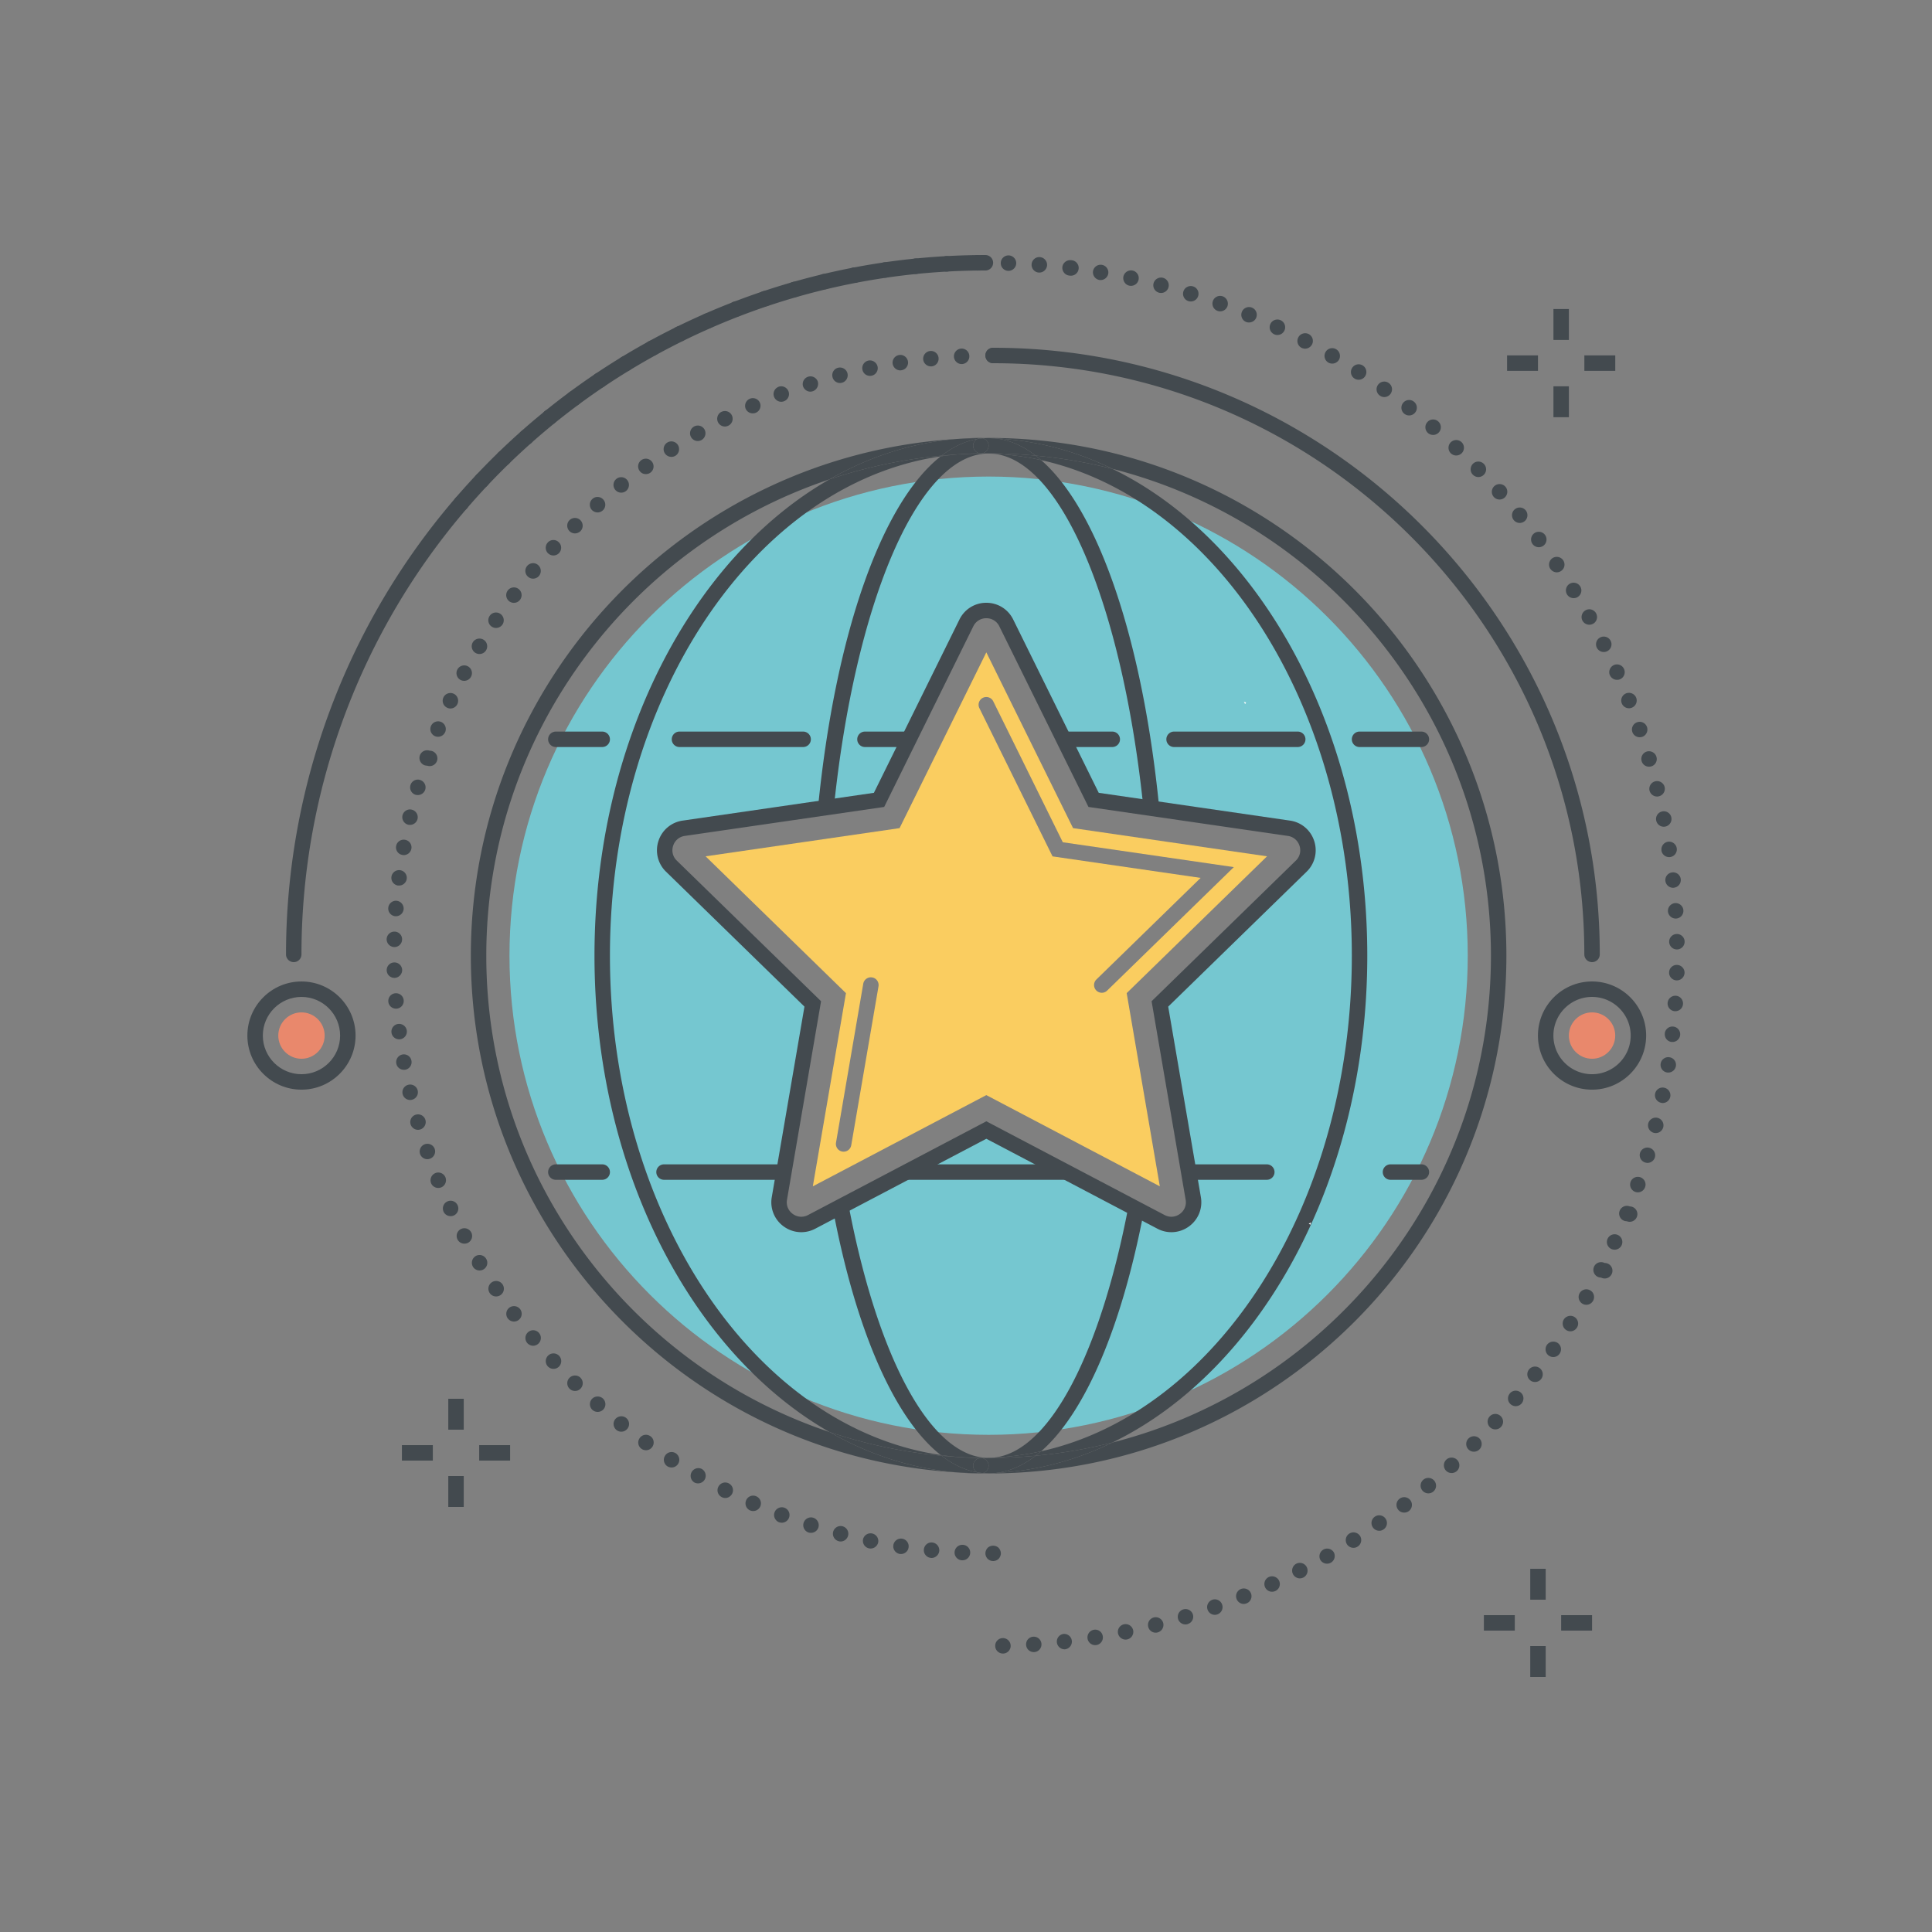 <?xml version="1.0" encoding="utf-8"?><svg xmlns="http://www.w3.org/2000/svg" width="250" height="250" viewBox="0 0 250 250"><rect x="0" y="0" width="250" height="250" fill="#808080" stroke="none"/><g fill="none" fill-rule="evenodd"><path fill="#75C7D0" d="M168.378 112.081l-18.287 17.826 4.317 25.171c.403 2.35-2.063 4.141-4.173 3.032l-22.605-11.884-22.604 11.884c-2.11 1.109-4.576-.682-4.173-3.032l4.317-25.171-18.288-17.826c-1.707-1.663-.765-4.562 1.594-4.905l25.273-3.672 11.302-22.902c1.055-2.137 4.103-2.137 5.158 0l11.302 22.902 25.273 3.672c2.359.343 3.301 3.242 1.594 4.905zm-40.452-50.415c-34.241 0-62 27.758-62 62 0 34.242 27.759 62 62 62 34.242 0 62-27.758 62-62 0-34.242-27.758-62-62-62z"/><path fill="#434A4F" d="M127.926 56.666c-.192 0-.381.013-.572.014.083.001.166.007.249.009.108-.004.215-.023.323-.023m-.572 133.985c.191.002.38.015.572.015-.108 0-.215-.019-.323-.023-.083.001-.166.007-.249.008m.572-133.985c.306 0 .609.032.912.065 5.285.268 10.364 1.628 15.109 3.937 28.119 7.155 48.979 32.684 48.979 62.998s-20.86 55.843-48.979 62.997c-4.745 2.309-9.824 3.67-15.109 3.938a8.417 8.417 0 0 1-.912.065c36.944 0 67-30.056 67-67s-30.056-67-67-67m-65 67c0-28.646 18.634-53.005 44.411-61.639 5.164-2.957 10.771-4.776 16.648-5.236-35.115 2.049-63.059 31.255-63.059 66.875 0 35.62 27.944 64.826 63.059 66.874-5.877-.459-11.484-2.278-16.648-5.236-25.777-8.633-44.411-32.992-44.411-61.638"/><path fill="#434A4F" d="M78.926 123.666c0-33.462 18.77-61.089 42.8-64.612.038-.031.077-.064.116-.094a64.517 64.517 0 0 0-14.505 3.067c-17.861 10.232-30.411 34.006-30.411 61.639 0 27.632 12.55 51.407 30.411 61.638a64.518 64.518 0 0 0 14.505 3.068c-.039-.03-.078-.064-.116-.094-24.03-3.523-42.8-31.151-42.8-64.612m45.059 66.874a37.27 37.27 0 0 0 2.941.126c-.051 0-.095-.022-.143-.029a68.182 68.182 0 0 1-2.798-.097m2.941-133.874c-.988 0-1.967.049-2.941.125.927-.054 1.861-.08 2.798-.096.048-.008.092-.029.143-.029"/><path fill="#434A4F" d="M121.842 58.96c1.473-1.135 3.008-1.863 4.592-2.146a.963.963 0 0 1 .349-.119c-.937.016-1.871.042-2.798.096-5.877.46-11.484 2.279-16.648 5.236a64.517 64.517 0 0 1 14.505-3.067m4.592 131.558c-1.584-.283-3.119-1.011-4.592-2.146a64.518 64.518 0 0 1-14.505-3.068c5.164 2.958 10.771 4.777 16.648 5.236.927.054 1.861.081 2.798.097a.983.983 0 0 1-.349-.119M71.926 96.666h6a1 1 0 0 0 0-2h-6a1 1 0 1 0 0 2m16 0h16a1 1 0 0 0 0-2h-16a1 1 0 1 0 0 2m88 0h8a1 1 0 0 0 0-2h-8a1 1 0 1 0 0 2m-98 54h-6a1 1 0 0 0 0 2h6a1 1 0 0 0 0-2m8 0a1 1 0 0 0 0 2h15.34l.343-2H85.926m59-55a1 1 0 0 0-1-1h-6.776l.987 2h5.789a1 1 0 0 0 1-1m-33-1a1 1 0 1 0 0 2h5.197l.987-2h-6.184M136.075 150.666h-16.89l-3.804 2h24.498l-3.804-2"/><path fill="#434A4F" d="M183.926 150.666h-3.997a1 1 0 1 0 0 2h3.997a1 1 0 0 0 0-2m-74.182 4.963l-1.927 1.013c2.934 15.416 7.895 26.905 13.909 31.636.786.115 1.579.203 2.377.266 1.076.063 2.159.098 3.248.107.093-.001.185-.008.279-.009-7.539-.344-14.265-13.716-17.886-33.013m-4.723-25.866c.009.291.013.587.023.877l.126-.733-.149-.144m42.959 27.162l-1.925-1.013c-3.563 18.776-10.073 31.874-17.4 32.694a35.883 35.883 0 0 0 6.068-.811c5.709-4.973 10.414-16.107 13.257-30.87m2.711-23.517c.067-1.397.117-2.811.155-4.237l-.755.736.6 3.501m-2.744-28.969l2.077.301c-2.128-21.795-7.864-38.725-15.301-45.203a35.884 35.884 0 0 0-6.068-.812c8.925 1 16.644 20.213 19.292 45.714m-26.221-45.385c-7.715 6.069-13.698 23.268-15.889 45.599l2.078-.302c2.7-25.868 10.618-45.246 19.715-45.661-.094-.002-.186-.009-.279-.01-1.089.01-2.172.045-3.248.107-.798.063-1.591.151-2.377.267"/><path fill="#434A4F" d="M127.351 58.68c-.142-.001-.282-.014-.425-.014-.948 0-1.888.048-2.823.121a67.191 67.191 0 0 1 3.248-.107m-.425 129.986c.143 0 .283-.013.425-.015a64.723 64.723 0 0 1-3.248-.107c.935.074 1.875.122 2.823.122m.677 1.977c.108.004.215.023.323.023.306 0 .609-.032.912-.065-.41.021-.822.034-1.235.042m1.235-133.912a8.417 8.417 0 0 0-.912-.065c-.108 0-.215.019-.323.023.413.007.825.021 1.235.042m-7.112 131.547c.038.03.077.064.116.094.75.07 1.503.128 2.261.172a35.982 35.982 0 0 1-2.377-.266m2.377-129.491c-.758.045-1.511.103-2.261.173-.039.03-.078.063-.116.094a35.322 35.322 0 0 1 2.377-.267"/><path fill="#434A4F" d="M125.926 189.666a1 1 0 0 1 1-1c-.948 0-1.888-.048-2.823-.122a64.602 64.602 0 0 1-2.261-.172c1.473 1.135 3.008 1.863 4.592 2.146a.988.988 0 0 1-.508-.852m1-131a1 1 0 0 1-1-1c0-.37.21-.679.508-.852-1.584.283-3.119 1.011-4.592 2.146.75-.07 1.503-.128 2.261-.173a36.227 36.227 0 0 1 2.823-.121m36.998 94a1 1 0 0 0 0-2h-10.273l.343 2h9.93m-11.998-56h16a1 1 0 0 0 0-2h-16a1 1 0 1 0 0 2m-24.296 91.976c.099.004.197.024.296.024.245 0 .487-.032.729-.06-.341.017-.683.029-1.025.036m-.276-131.962c-.143-.001-.284-.014-.428-.014.04 0 .073.018.112.022.105-.001.21-.007.316-.008m1.301 2.045c-.242-.027-.484-.059-.729-.059-.099 0-.197.019-.296.024.342.007.684.019 1.025.035"/><path fill="#434A4F" d="M134.723 59.537c22.771 5.06 40.203 31.883 40.203 64.129 0 32.245-17.432 59.069-40.203 64.129-.235.205-.473.393-.712.577a64.69 64.69 0 0 0 9.936-1.709c19.215-9.351 32.979-34.059 32.979-62.997 0-28.939-13.764-53.647-32.979-62.998a64.688 64.688 0 0 0-9.936-1.708c.239.184.477.372.712.577m-7.797 131.129c.144 0 .285-.013.428-.015-.106-.001-.211-.006-.316-.008-.039.005-.072.023-.112.023"/><path fill="#434A4F" d="M143.947 60.668c-4.745-2.309-9.824-3.669-15.109-3.937 1.79.194 3.52.956 5.173 2.229 3.393.317 6.713.888 9.936 1.708m-16.76-3.95a8.22 8.22 0 0 1 .416-.029c-.083-.002-.166-.008-.249-.009-.106.001-.211.007-.316.008.051.006.1.017.149.03m1.651 133.883c5.285-.268 10.364-1.629 15.109-3.938a64.69 64.69 0 0 1-9.936 1.709c-1.653 1.273-3.383 2.034-5.173 2.229m-1.651.012a.936.936 0 0 1-.149.03c.105.002.21.007.316.008.083-.001.166-.007.249-.008a9.575 9.575 0 0 1-.416-.03m-.404.024c.048.007.092.029.143.029.04 0 .073-.018.112-.023-.086-.001-.17-.005-.255-.006m.255-133.949c-.039-.004-.072-.022-.112-.022-.051 0-.095.021-.143.029.085-.002.169-.006.255-.007"/><path fill="#434A4F" d="M127.038 56.688c-.086.001-.17.005-.255.007a.963.963 0 0 0-.349.119c.25-.044.501-.073.753-.096a1.062 1.062 0 0 0-.149-.03m-.255 133.949c.085.001.169.005.255.006a.936.936 0 0 0 .149-.03 8.701 8.701 0 0 1-.753-.095c.106.061.222.1.349.119m1.143-131.971c-.193 0-.382.013-.575.014.093.001.185.008.279.01.099-.005.197-.024.296-.024m-.575 129.985c.193.002.382.015.575.015-.099 0-.197-.02-.296-.024-.094.001-.186.008-.279.009m.575.015c2.053 0 4.08-.107 6.085-.294.239-.184.477-.372.712-.577-1.984.441-4.01.712-6.068.811-.242.028-.484.06-.729.06m6.797-129.129a14.867 14.867 0 0 0-.712-.577 65.456 65.456 0 0 0-6.085-.294c.245 0 .487.032.729.059 2.058.099 4.084.371 6.068.812"/><path fill="#434A4F" d="M127.187 56.718a.987.987 0 0 1 .739.948 1 1 0 0 1-1 1c.143 0 .283.013.425.014.193-.001.382-.014.575-.014 2.053 0 4.08.107 6.085.294-1.653-1.273-3.383-2.035-5.173-2.229-.41-.021-.822-.035-1.235-.042a8.22 8.22 0 0 0-.416.029m.739 131.948c-.193 0-.382-.013-.575-.015-.142.002-.282.015-.425.015a1 1 0 0 1 1 1c0 .459-.316.83-.739.947.138.012.277.024.416.03.413-.008.825-.021 1.235-.042 1.79-.195 3.52-.956 5.173-2.229a65.456 65.456 0 0 1-6.085.294"/><path fill="#434A4F" d="M125.926 57.666a1 1 0 0 0 2 0 .987.987 0 0 0-.739-.948 9.114 9.114 0 0 0-.753.096.986.986 0 0 0-.508.852m2 132a1 1 0 0 0-2 0c0 .369.21.678.508.852.25.044.501.073.753.095a.986.986 0 0 0 .739-.947"/><path fill="#FFFFFE" d="M169.567 158.476l-.221-.132.292-.159-.071.291M161.248 90.89l-.131.22-.16-.291.291.071"/><path fill="#434A4F" d="M113.748 103.504h.01-.01zm13.882-23.505a1.84 1.84 0 0 0-1.683 1.046l-11.534 23.373-25.793 3.748a1.841 1.841 0 0 0-1.515 1.277 1.842 1.842 0 0 0 .475 1.922l18.665 18.193-4.407 25.689c-.123.72.156 1.406.746 1.835.592.429 1.33.483 1.976.143l23.07-12.129 23.07 12.129c.647.34 1.385.286 1.976-.143a1.84 1.84 0 0 0 .746-1.835l-4.406-25.689 18.664-18.193a1.84 1.84 0 0 0 .475-1.922 1.841 1.841 0 0 0-1.515-1.277l-25.793-3.748-11.535-23.373a1.84 1.84 0 0 0-1.682-1.046zm-23.946 79.446a3.86 3.86 0 0 1-2.275-.745 3.852 3.852 0 0 1-1.542-3.791l4.228-24.652-17.911-17.459a3.854 3.854 0 0 1-.981-3.974 3.853 3.853 0 0 1 3.129-2.638l24.752-3.596 11.07-22.43a3.853 3.853 0 0 1 3.476-2.161c1.486 0 2.818.828 3.475 2.16l11.07 22.431 24.753 3.596a3.853 3.853 0 0 1 3.129 2.638 3.854 3.854 0 0 1-.981 3.974l-17.911 17.459 4.228 24.652a3.852 3.852 0 0 1-1.542 3.791 3.85 3.85 0 0 1-4.082.295l-22.139-11.639-22.139 11.639a3.875 3.875 0 0 1-1.807.45z"/><path fill="#FACD60" d="M142.569 128.464a1.002 1.002 0 0 1-.698-1.717l13.488-13.147-19.16-2.784-9.466-19.18a1 1 0 0 1 1.794-.885l9 18.237 22.13 3.215-16.389 15.977a1.002 1.002 0 0 1-.699.284zm-32.419 19.731a1.001 1.001 0 0 1-1.154.816.999.999 0 0 1-.817-1.154l3.526-20.562a1 1 0 1 1 1.972.338l-3.527 20.562zm53.805-37.388l-25.1-3.647-11.225-22.745-11.225 22.745-25.1 3.647 18.162 17.704-4.287 24.999 22.45-11.803 22.45 11.803-4.287-24.999 18.162-17.704z"/><path fill="#434A4F" d="M201.015 43.988h2v-4h-2zM201.015 53.988h2v-4h-2zM205.015 47.988h4v-2h-4zM195.015 47.988h4v-2h-4zM58.008 184.999h2v-4h-2zM58.008 194.999h2v-4h-2zM62.008 188.999h4v-2h-4zM52.008 188.999h4v-2h-4zM198.013 206.998h2v-4h-2zM198.013 216.998h2v-4h-2zM202.013 210.998h4v-2h-4zM192.013 210.998h4v-2h-4zM125.5 34.019a.99.99 0 0 1 .99-1.01c.55-.01 1 .44 1.01.99 0 .55-.44 1-.99 1.01h-.01c-.55 0-1-.44-1-.99zm4.96 1.03a.995.995 0 0 1-.96-1.03c.01-.55.48-.99 1.03-.97.55.02.98.48.97 1.03-.02.54-.47.97-1 .97h-.04zm-8.96-.85a1 1 0 0 1 .95-1.06.997.997 0 0 1 1.05.95.996.996 0 0 1-.94 1.05h-.06c-.53 0-.97-.41-1-.94zm12.91 1.07c-.55-.04-.96-.53-.92-1.08a1 1 0 0 1 1.08-.92c.55.05.96.53.92 1.08-.05.52-.48.92-1 .92h-.08zm-16.89-.72a1 1 0 0 1 .89-1.1c.55-.05 1.04.35 1.1.9a1 1 0 0 1-.9 1.09c-.03.01-.06.01-.1.01-.5 0-.94-.39-.99-.9zm20.83 1.11c-.55-.07-.94-.57-.88-1.12.07-.54.57-.93 1.12-.87a1.003 1.003 0 1 1-.12 2c-.04 0-.08-.01-.12-.01zm-24.79-.58a.976.976 0 0 1 .84-1.13.995.995 0 1 1 .29 1.97c-.05.01-.1.01-.15.01-.49 0-.91-.35-.98-.85zm28.7 1.15c-.55-.1-.91-.61-.82-1.16a.999.999 0 0 1 1.97.33c-.08.49-.51.84-.99.84-.05 0-.11 0-.16-.01zm-32.64-.45c-.1-.54.25-1.06.8-1.17v.01a.999.999 0 0 1 1.17.79c.1.54-.26 1.06-.8 1.17-.06.01-.12.02-.19.02-.47 0-.89-.34-.98-.82zm36.52 1.19a1.01 1.01 0 0 1-.77-1.19c.12-.54.65-.88 1.19-.77.54.12.89.65.77 1.19-.1.47-.52.79-.98.79-.07 0-.14-.01-.21-.02zm-40.42-.3c-.12-.54.21-1.08.75-1.21.53-.12 1.07.21 1.2.74.13.54-.2 1.08-.74 1.21a1.004 1.004 0 0 1-1.21-.74zm44.27 1.21a.996.996 0 0 1-.72-1.22c.14-.53.69-.85 1.23-.71h-.01a.996.996 0 1 1-.5 1.93zm-48.12-.16a.99.99 0 0 1 .69-1.23.991.991 0 0 1 1.23.68 1.002 1.002 0 0 1-.96 1.28c-.43 0-.83-.29-.96-.73zm51.92 1.25a.997.997 0 0 1-.66-1.25c.16-.53.73-.82 1.25-.66.53.16.83.72.66 1.25-.13.43-.53.7-.95.7-.1 0-.2-.01-.3-.04zm-55.73-.02a.997.997 0 0 1 .64-1.26c.52-.18 1.08.1 1.26.63a.992.992 0 0 1-.63 1.26.86.86 0 0 1-.32.05c-.42 0-.81-.26-.95-.68zm59.49 1.28a.998.998 0 0 1-.6-1.28c.18-.52.76-.79 1.28-.6.51.19.78.76.6 1.28a.998.998 0 0 1-1.28.6zm-63.23.12a1.001 1.001 0 0 1 1.87-.72c.2.52-.06 1.09-.58 1.29a.99.99 0 0 1-1.29-.57zm66.92 1.31c-.51-.21-.75-.8-.54-1.31a1 1 0 1 1 1.85.77c-.16.38-.53.61-.93.61-.12 0-.25-.02-.38-.07zm-70.6.26a1.001 1.001 0 0 1 1.83-.81c.22.51 0 1.1-.51 1.32-.13.06-.27.09-.4.09-.39 0-.75-.23-.92-.6zm74.23 1.33a.994.994 0 0 1-.48-1.33c.23-.5.83-.71 1.33-.48a1.002 1.002 0 0 1-.43 1.91c-.14 0-.28-.03-.42-.1zm-77.83.4c-.25-.5-.04-1.1.45-1.34.5-.25 1.1-.04 1.34.45.24.5.04 1.1-.45 1.34-.15.07-.3.11-.45.11-.36 0-.72-.21-.89-.56zm81.38 1.36a.996.996 0 0 1-.42-1.35c.25-.49.86-.68 1.35-.43.49.26.68.86.42 1.35-.18.34-.53.54-.89.54-.15 0-.31-.04-.46-.11zm-84.91.53c-.26-.49-.09-1.09.4-1.36.48-.27 1.09-.09 1.36.39.26.49.09 1.1-.4 1.36-.15.09-.32.13-.48.13-.35 0-.69-.19-.88-.52zm88.38 1.38a.998.998 0 0 1-.36-1.37c.27-.48.89-.64 1.36-.36.48.28.64.89.37 1.37a1.019 1.019 0 0 1-1.37.36zm-91.81.66a.994.994 0 0 1 .33-1.37c.47-.29 1.09-.14 1.38.33.28.47.13 1.09-.34 1.38-.16.1-.34.14-.52.14-.34 0-.66-.17-.85-.48zm95.19 1.4c-.47-.3-.6-.92-.3-1.38a.998.998 0 1 1 1.68 1.08c-.19.3-.51.46-.84.46-.19 0-.38-.05-.54-.16zm-98.53.8a.999.999 0 0 1 .27-1.39c.46-.31 1.08-.18 1.39.27.3.46.18 1.08-.28 1.39-.17.12-.36.17-.55.17-.33 0-.64-.15-.83-.44zm101.81 1.41a.994.994 0 0 1-.24-1.39c.32-.45.94-.56 1.39-.24.46.32.56.94.24 1.4a1 1 0 0 1-.82.42c-.19 0-.4-.06-.57-.19zm-105.05.93a.983.983 0 0 1 .21-1.39.99.99 0 0 1 1.39.2c.33.45.24 1.07-.21 1.4h.01c-.18.14-.39.2-.6.2-.31 0-.61-.14-.8-.41zm108.23 1.43a.993.993 0 0 1-.18-1.4c.34-.44.97-.52 1.4-.18.44.34.52.97.18 1.4-.2.26-.49.39-.79.39-.21 0-.43-.07-.61-.21zm-111.37 1.06a1.002 1.002 0 1 1 1.558-1.26 1.002 1.002 0 0 1-1.558 1.26zm114.44 1.44a1 1 0 0 1-.12-1.41c.36-.43.99-.48 1.41-.12a1 1 0 0 1 .12 1.41c-.2.23-.48.35-.76.35-.23 0-.46-.07-.65-.23zm-117.46 1.18a.998.998 0 1 1 1.5-1.32c.37.41.33 1.04-.08 1.41-.2.17-.43.25-.67.25-.27 0-.55-.11-.75-.34zm120.41 1.44c-.4-.37-.42-1.01-.05-1.41.38-.4 1.01-.43 1.42-.05.4.37.42 1.01.05 1.41-.2.21-.47.32-.74.32-.24 0-.48-.09-.68-.27zm-123.31 1.32c-.38-.4-.37-1.03.03-1.42h-.01c.4-.38 1.03-.37 1.42.02.38.4.38 1.03-.02 1.42a1.015 1.015 0 0 1-1.42-.02zm126.15 1.44c-.39-.39-.38-1.03.01-1.42a.996.996 0 0 1 1.41.02c.39.39.39 1.02-.01 1.41a.992.992 0 0 1-1.41-.01zm-128.92 1.44a.996.996 0 0 1-.04-1.41.997.997 0 0 1 1.41-.05c.4.38.42 1.01.04 1.42-.19.21-.46.31-.73.31-.24 0-.49-.09-.68-.27zm131.63 1.44a.997.997 0 0 1 .07-1.41 1.01 1.01 0 0 1 1.42.07c.37.41.33 1.04-.08 1.41a.996.996 0 0 1-1.41-.07zm-134.27 1.56a.999.999 0 0 1-.11-1.41c.36-.42.99-.46 1.41-.1.42.35.46.99.11 1.41-.2.23-.48.34-.76.34-.23 0-.47-.08-.65-.24zm136.85 1.43a.99.99 0 0 1 .14-1.4.997.997 0 0 1 1.4.13c.35.43.29 1.06-.13 1.41-.19.15-.41.23-.64.23a1 1 0 0 1-.77-.37zm2.44 3.11c-.33-.44-.24-1.07.2-1.4.44-.33 1.07-.24 1.4.2.33.44.24 1.07-.2 1.4-.18.13-.39.2-.6.2-.3 0-.6-.14-.8-.4zm2.3 3.21c-.31-.45-.19-1.08.26-1.39.46-.31 1.08-.19 1.39.26.31.46.2 1.08-.26 1.39a.98.98 0 0 1-.56.18c-.32 0-.63-.16-.83-.44zm2.16 3.31c-.29-.47-.15-1.09.32-1.38.47-.29 1.09-.14 1.38.33a1 1 0 0 1-.32 1.37c-.17.11-.35.15-.53.15a.99.99 0 0 1-.85-.47zm2 3.4c-.27-.48-.09-1.09.39-1.36a.994.994 0 0 1 1.36.39.994.994 0 0 1-.87 1.48c-.35 0-.69-.18-.88-.51zm1.85 3.49c-.24-.49-.05-1.1.45-1.34a.998.998 0 1 1 .45 1.89c-.37 0-.72-.2-.9-.55zm1.7 3.56h-.01c-.22-.5.01-1.09.51-1.32a1 1 0 0 1 1.32.51 1 1 0 0 1-.5 1.32c-.14.06-.27.08-.41.08-.38 0-.75-.22-.91-.59zm1.53 3.64c-.21-.52.05-1.1.56-1.3.51-.2 1.09.05 1.3.56a1 1 0 0 1-.57 1.3.995.995 0 0 1-1.29-.56zm1.37 3.71a.99.99 0 0 1 .62-1.27.993.993 0 0 1 1.27.62c.18.52-.1 1.09-.62 1.27-.11.03-.22.05-.33.05-.41 0-.8-.26-.94-.67zm1.2 3.76a.993.993 0 0 1 .67-1.24c.53-.15 1.09.15 1.24.68a.988.988 0 0 1-.95 1.28c-.44 0-.84-.28-.96-.72zm1.02 3.82c-.13-.53.2-1.08.74-1.21.53-.13 1.08.2 1.21.73.13.54-.2 1.08-.74 1.21-.08.02-.15.03-.23.03-.45 0-.86-.3-.98-.76zm.86 3.86a.994.994 0 0 1 .79-1.17.987.987 0 0 1 1.17.78c.11.54-.24 1.07-.78 1.18-.07.01-.13.02-.2.02-.47 0-.88-.33-.98-.81zm.68 3.89h.01c-.09-.54.29-1.05.83-1.14.55-.08 1.06.3 1.14.84a.998.998 0 0 1-.84 1.14c-.05.01-.1.01-.15.01-.48 0-.91-.35-.99-.85zm.51 3.93a.994.994 0 0 1 .89-1.1.992.992 0 0 1 1.1.88 1 1 0 0 1-.89 1.1c-.03.01-.07.01-.1.01-.51 0-.94-.38-1-.89zm.33 3.93c-.03-.55.39-1.02.94-1.06.55-.03 1.03.39 1.06.94a.998.998 0 0 1-.94 1.06h-.06c-.52 0-.96-.41-1-.94zm.16 3.96a.997.997 0 0 1 .98-1.02.997.997 0 0 1 1.02.98c.01.55-.43 1.01-.98 1.02h-.02c-.54 0-.99-.44-1-.98zm.96 4.98c-.55-.02-.99-.48-.97-1.03.01-.55.47-.99 1.02-.97.55.01.99.47.98 1.02-.02.55-.46.98-1 .98h-.03zm-.23 3.99a.998.998 0 0 1-.93-1.07c.04-.55.51-.96 1.07-.93.55.04.96.52.92 1.07a.99.99 0 0 1-1 .93h-.06zm-.42 3.98a.993.993 0 0 1-.87-1.11h-.01a1 1 0 0 1 1.11-.88c.55.06.94.56.88 1.11-.06.51-.49.88-.99.88h-.12zm-.59 3.95a.999.999 0 0 1-.82-1.15v.01c.08-.55.6-.92 1.14-.83.55.08.92.6.83 1.14a1 1 0 0 1-.99.84c-.05 0-.1 0-.16-.01zm-.76 3.92c-.54-.11-.89-.64-.78-1.18.11-.54.64-.89 1.18-.77.54.11.89.64.78 1.18-.1.47-.51.8-.98.8-.06 0-.13-.01-.2-.03zm-.94 3.89c-.54-.14-.86-.68-.73-1.21.14-.54.68-.86 1.22-.73.53.14.86.68.72 1.22a.994.994 0 0 1-1.21.72zm-1.12 3.84c-.53-.16-.83-.72-.67-1.25v.01a1.003 1.003 0 0 1 1.92.58c-.13.43-.53.71-.96.71-.09 0-.19-.02-.29-.05zm-1.29 3.8c-.52-.19-.79-.76-.61-1.28.18-.52.75-.79 1.28-.61.52.19.79.76.6 1.28-.14.41-.53.67-.94.67a.96.96 0 0 1-.33-.06zm-1.46 3.73a.998.998 0 1 1 .75-1.85.996.996 0 1 1-.38 1.92c-.12 0-.25-.02-.37-.07zm-1.63 3.66a.995.995 0 0 1-.49-1.32 1 1 0 1 1 1.82.83c-.17.37-.53.58-.91.58-.14 0-.28-.03-.42-.09zm-1.79 3.59c-.49-.26-.68-.86-.43-1.35.25-.49.85-.68 1.35-.43a1.003 1.003 0 1 1-.46 1.89c-.16 0-.31-.04-.46-.11zm-1.94 3.5c-.48-.28-.65-.89-.38-1.37.28-.48.89-.65 1.37-.37.48.27.64.88.37 1.36a.995.995 0 0 1-1.36.38zm-2.11 3.4c-.46-.29-.6-.91-.31-1.38.3-.46.92-.6 1.38-.31.47.3.61.92.31 1.38-.19.3-.51.47-.84.47-.19 0-.37-.05-.54-.16zm-2.25 3.31c-.45-.31-.56-.94-.25-1.39.32-.45.94-.56 1.4-.25.45.32.56.94.24 1.39-.19.28-.5.43-.82.43a.96.96 0 0 1-.57-.18zm-2.39 3.21a.994.994 0 0 1-.19-1.4c.33-.44.96-.53 1.4-.19.44.34.52.96.19 1.4-.2.26-.5.39-.8.39-.21 0-.42-.06-.6-.2zm-2.54 3.09a.987.987 0 0 1-.12-1.4v-.01c.35-.42.98-.48 1.41-.12.42.35.47.98.12 1.41-.2.23-.48.36-.77.36a1 1 0 0 1-.64-.24zm-2.67 2.98a.997.997 0 0 1-.06-1.41c.37-.41 1-.44 1.41-.06.41.37.44 1 .06 1.41a.95.95 0 0 1-.73.32c-.25 0-.49-.08-.68-.26zm-2.8 2.86c-.39-.39-.39-1.03 0-1.42.39-.39 1.03-.39 1.42 0 .39.39.38 1.03-.01 1.42a1.001 1.001 0 0 1-1.41 0zm-2.92 2.73c-.37-.41-.35-1.04.06-1.42a1.01 1.01 0 0 1 1.42.07.997.997 0 0 1-.74 1.67c-.28 0-.55-.11-.74-.32zm-3.04 2.59a.992.992 0 0 1 .13-1.41.997.997 0 0 1 1.4.13 1 1 0 0 1-.12 1.41c-.19.16-.42.23-.64.23a.99.99 0 0 1-.77-.36zm-3.15 2.46a.992.992 0 0 1 .19-1.4c.43-.34 1.06-.25 1.4.19.33.44.25 1.06-.19 1.4-.18.14-.4.2-.61.2-.3 0-.6-.13-.79-.39zm-3.26 2.31a.998.998 0 1 1 1.64-1.14c.32.46.2 1.08-.25 1.39a.92.92 0 0 1-.57.18c-.32 0-.63-.15-.82-.43zm-3.36 2.17c-.29-.47-.15-1.09.32-1.38.46-.29 1.08-.15 1.38.31.29.47.15 1.09-.32 1.38a.94.94 0 0 1-.53.16c-.33 0-.66-.17-.85-.47zm-3.45 2.01a1 1 0 0 1 1.74-.98.992.992 0 0 1-.87 1.49c-.34 0-.68-.18-.87-.51zm-3.53 1.86c-.25-.49-.06-1.09.43-1.35h.01a.998.998 0 0 1 1.34.44c.25.49.06 1.09-.43 1.35-.15.07-.3.11-.46.11-.36 0-.71-.2-.89-.55zm-3.61 1.7c-.23-.51-.01-1.1.49-1.33.5-.23 1.1 0 1.33.5a.99.99 0 0 1-.5 1.32.993.993 0 0 1-1.32-.49zm-3.68 1.53a.998.998 0 1 1 1.85-.75c.21.51-.04 1.1-.55 1.3-.13.05-.25.08-.38.08-.39 0-.77-.24-.92-.63zm-3.76 1.37c-.19-.52.09-1.09.61-1.28a.996.996 0 0 1 1.27.61c.19.53-.09 1.1-.61 1.28a.96.96 0 0 1-.33.06c-.41 0-.8-.26-.94-.67zm-3.82 1.2a1.003 1.003 0 0 1 1.92-.58.993.993 0 0 1-.67 1.24v.01a1.005 1.005 0 0 1-1.25-.67zm-3.86 1.02a.993.993 0 0 1 .72-1.21c.54-.14 1.08.19 1.22.72a1.01 1.01 0 0 1-.97 1.25c-.45 0-.86-.3-.97-.76zm-3.91.85c-.11-.54.24-1.07.78-1.18.54-.11 1.07.24 1.18.78.11.54-.24 1.07-.78 1.18-.07.01-.13.02-.2.02-.47 0-.88-.33-.98-.8zm-3.94.68a.998.998 0 0 1 .83-1.15.989.989 0 0 1 1.14.83.998.998 0 0 1-.83 1.15c-.05 0-.1.01-.16.01-.48 0-.9-.35-.98-.84zm-3.97.49a.992.992 0 0 1 .88-1.1.998.998 0 0 1 .23 1.98c-.04.01-.08.01-.11.01-.51 0-.94-.38-1-.89zm-3.98.32a.982.982 0 0 1 .92-1.06.997.997 0 1 1 .14 1.99h-.07c-.52 0-.96-.4-.99-.93zm-4 .15a.991.991 0 0 1 .97-1.03c.56-.01 1.01.42 1.03.98a.997.997 0 0 1-.98 1.02h-.02c-.54 0-.99-.43-1-.97zm-.27-11c-.26 0-.52-.11-.71-.29-.18-.19-.29-.45-.29-.71 0-.13.03-.26.08-.38s.12-.23.21-.33c.38-.37 1.04-.37 1.42 0 .09.1.16.21.21.33.05.12.08.25.08.38 0 .26-.11.52-.29.71-.19.18-.45.29-.71.29m-5.07-155.84a.996.996 0 0 1 .94-1.05.986.986 0 0 1 1.05.95.996.996 0 0 1-.94 1.05h-.05a1 1 0 0 1-1-.95zm-3.98.36c-.05-.55.34-1.04.89-1.1h.01a.99.99 0 0 1 1.09.89 1 1 0 0 1-.89 1.1h-.1c-.51 0-.94-.38-1-.89zm-3.95.56a.998.998 0 0 1 .84-1.14c.54-.09 1.05.29 1.14.83a.998.998 0 0 1-.84 1.14c-.05.01-.1.02-.15.02-.48 0-.91-.36-.99-.85zm-3.91.77a.998.998 0 0 1 .77-1.19c.54-.11 1.07.24 1.19.78.11.54-.24 1.07-.78 1.18-.07.01-.14.02-.21.02-.46 0-.87-.32-.97-.79zm-3.87.96a.987.987 0 0 1 .71-1.22c.53-.14 1.08.18 1.22.71.14.54-.18 1.08-.71 1.23v-.01c-.09.03-.17.04-.26.04-.44 0-.85-.3-.96-.75zm-3.82 1.17a1.003 1.003 0 0 1 1.91-.61 1.015 1.015 0 0 1-.96 1.31c-.42 0-.81-.28-.95-.7zm-3.75 1.36a1 1 0 0 1 .58-1.28v-.01c.52-.19 1.09.07 1.29.59.2.51-.06 1.09-.58 1.28a.91.91 0 0 1-.35.07c-.41 0-.79-.25-.94-.65zm-3.67 1.56a1.001 1.001 0 0 1 1.83-.81.989.989 0 0 1-.91 1.4c-.39 0-.75-.22-.92-.59zm-3.58 1.74c-.25-.5-.05-1.1.44-1.35h.01c.49-.24 1.09-.05 1.34.45.24.49.05 1.09-.45 1.34-.14.07-.29.11-.45.11-.36 0-.71-.2-.89-.55zm-3.49 1.92a1 1 0 0 1 .38-1.36.988.988 0 0 1 1.36.37c.27.48.1 1.09-.38 1.37-.15.08-.32.13-.49.13-.35 0-.69-.19-.87-.51zm-3.39 2.1a1.002 1.002 0 1 1 1.69-1.08c.29.47.16 1.09-.31 1.39a1.014 1.014 0 0 1-1.38-.31zm-3.27 2.27a.994.994 0 0 1 .23-1.39.994.994 0 0 1 1.39.23c.33.45.22 1.08-.23 1.4-.17.12-.38.18-.58.18a.97.97 0 0 1-.81-.42zm-3.16 2.44a1 1 0 1 1 1.57-1.24 1 1 0 1 1-1.57 1.24zm-3.03 2.6c-.36-.42-.32-1.05.09-1.41a.988.988 0 0 1 1.41.09c.37.41.33 1.04-.08 1.41h-.01c-.19.17-.42.25-.65.25-.28 0-.56-.12-.76-.34zm-2.89 2.75c-.38-.4-.38-1.03.02-1.42.4-.38 1.03-.37 1.41.02.39.4.38 1.03-.01 1.42-.2.18-.45.28-.7.28-.26 0-.52-.1-.72-.3zm-2.75 2.89c-.4-.37-.42-1.01-.05-1.41a.988.988 0 0 1 1.41-.05c.41.37.43 1 .06 1.41-.2.21-.47.32-.74.32-.24 0-.48-.09-.68-.27zm-2.59 3.03a.988.988 0 0 1-.13-1.4c.36-.43.99-.49 1.41-.13.42.35.48.98.13 1.41-.2.23-.48.36-.77.36a.98.98 0 0 1-.64-.24zm-2.44 3.17c-.44-.34-.53-.96-.2-1.4.33-.45.96-.53 1.4-.2a1.002 1.002 0 0 1-.6 1.8c-.21 0-.42-.07-.6-.2zm-2.27 3.28a.999.999 0 0 1-.27-1.39c.3-.46.93-.58 1.38-.27.46.31.58.93.28 1.39-.2.28-.51.44-.84.44-.19 0-.38-.06-.55-.17zm-2.1 3.4c-.48-.29-.63-.9-.35-1.38.29-.47.9-.62 1.38-.34.47.29.62.9.34 1.37v.01a1.005 1.005 0 0 1-1.37.34zm-1.93 3.5a1.002 1.002 0 1 1 .94-1.77c.49.26.67.87.41 1.35-.18.34-.52.53-.88.53-.16 0-.32-.03-.47-.11zm-1.74 3.59a.994.994 0 0 1-.48-1.33c.23-.5.83-.71 1.33-.48.5.24.71.83.48 1.33-.17.37-.53.58-.91.58-.14 0-.28-.03-.42-.1zm-1.55 3.69c-.51-.21-.76-.79-.55-1.31.21-.51.79-.75 1.3-.55.51.21.76.79.55 1.31a1.011 1.011 0 0 1-1.3.55zm-1.36 3.76c-.52-.19-.8-.75-.62-1.28.18-.52.75-.79 1.27-.61a.997.997 0 1 1-.32 1.94c-.11 0-.22-.02-.33-.05zm-1.16 3.82a.998.998 0 0 1-.68-1.24.99.99 0 0 1 1.23-.69c.54.16.84.71.69 1.24-.13.44-.53.72-.96.72-.1 0-.19-.01-.28-.03zm-.96 3.87a1.01 1.01 0 0 1-.75-1.2c.13-.54.66-.88 1.2-.75.54.13.87.66.75 1.2-.11.46-.52.77-.97.77-.08 0-.16 0-.23-.02zm-.76 3.91a.987.987 0 0 1-.81-1.16c.1-.54.62-.9 1.16-.8.55.1.91.61.81 1.16-.09.48-.51.82-.98.82-.06 0-.12 0-.18-.02zm-.56 3.96c-.55-.08-.93-.58-.86-1.12a.998.998 0 1 1 .99 1.12h-.13zm-.35 3.97a.997.997 0 0 1-.92-1.07c.04-.55.52-.97 1.07-.93.55.05.96.53.92 1.08-.04.52-.48.92-1 .92h-.07zm-.15 3.99c-.55-.02-.99-.48-.98-1.03.02-.55.48-.99 1.03-.97.55.01.99.47.97 1.02a.99.99 0 0 1-.99.98h-.03zm-.97 3.01a.988.988 0 0 1 .97-1.02c.55-.02 1.01.42 1.03.97.01.55-.43 1.01-.98 1.03h-.02c-.54 0-.99-.43-1-.98zm.21 4.04a.99.99 0 0 1 .91-1.07.994.994 0 0 1 1.08.92.997.997 0 0 1-.92 1.07h-.08c-.52 0-.96-.4-.99-.92zm.41 4.02a.995.995 0 0 1 .86-1.12c.55-.07 1.05.32 1.12.86.07.55-.32 1.05-.86 1.12-.05.01-.09.01-.13.01-.5 0-.93-.37-.99-.87zm.62 3.99c-.1-.54.26-1.06.8-1.16.54-.1 1.07.26 1.16.81.1.54-.26 1.06-.8 1.16-.06.01-.12.01-.18.01-.48 0-.9-.34-.98-.82zm.82 3.96a.994.994 0 0 1 .74-1.2c.54-.13 1.08.2 1.21.74a1 1 0 0 1-.75 1.2c-.07.02-.15.03-.23.03-.45 0-.86-.31-.97-.77zm1.03 3.91a.994.994 0 0 1 .68-1.24.998.998 0 0 1 1.24.68 1.006 1.006 0 0 1-.96 1.28c-.43 0-.83-.29-.96-.72zm1.23 3.85a1.001 1.001 0 0 1 1.89-.66c.18.52-.1 1.09-.62 1.27a.96.96 0 0 1-.33.06c-.41 0-.8-.26-.94-.67zm1.42 3.77c-.2-.51.04-1.09.55-1.3a1 1 0 0 1 1.31.55c.2.51-.04 1.09-.55 1.3-.13.05-.25.07-.38.07-.4 0-.77-.23-.93-.62zm1.62 3.7c-.23-.5-.02-1.1.48-1.33.5-.24 1.1-.02 1.33.48.24.5.02 1.09-.48 1.33-.14.06-.28.09-.42.09a1 1 0 0 1-.91-.57zm1.81 3.6a.996.996 0 0 1 .41-1.35 1.002 1.002 0 0 1 .94 1.77c-.15.08-.31.11-.47.11-.36 0-.7-.19-.88-.53zm1.99 3.52c-.28-.48-.13-1.09.34-1.38a.995.995 0 0 1 1.37.35c.29.47.14 1.08-.34 1.37a1.005 1.005 0 0 1-1.37-.34zm2.17 3.4a.999.999 0 0 1 .27-1.39.999.999 0 0 1 1.39.27.999.999 0 0 1-.83 1.56c-.32 0-.64-.15-.83-.44zm2.34 3.29c-.33-.44-.24-1.07.2-1.4.44-.33 1.07-.24 1.4.2a1.003 1.003 0 0 1-.8 1.6c-.3 0-.6-.14-.8-.4zm2.51 3.17a1 1 0 0 1 .13-1.41.992.992 0 0 1 1.41.13c.35.42.29 1.05-.13 1.4a1 1 0 0 1-.64.24c-.29 0-.57-.13-.77-.36zm2.67 3.03a.996.996 0 0 1 .05-1.41c.41-.38 1.04-.35 1.42.05.37.41.35 1.04-.06 1.42a1.002 1.002 0 0 1-1.41-.06zm2.82 2.9a.999.999 0 0 1-.02-1.42c.39-.39 1.02-.4 1.42-.02v.01c.39.38.4 1.01.01 1.41-.19.2-.45.3-.71.3a.99.99 0 0 1-.7-.28zm2.96 2.74c-.41-.36-.45-.99-.09-1.41.37-.41 1-.45 1.42-.09.41.37.45 1 .09 1.41-.2.23-.48.34-.76.34a.99.99 0 0 1-.66-.25zm3.11 2.6c-.44-.35-.51-.98-.17-1.41.35-.43.98-.5 1.41-.16.43.34.51.97.16 1.4a.999.999 0 0 1-1.4.17zm3.23 2.43a.997.997 0 0 1-.23-1.4c.31-.45.94-.55 1.39-.23.45.32.55.94.23 1.39a.97.97 0 0 1-.81.42c-.2 0-.41-.06-.58-.18zm3.35 2.26c-.46-.3-.6-.92-.3-1.38.29-.47.91-.61 1.38-.31.46.3.6.92.3 1.38-.19.3-.51.46-.84.46-.19 0-.37-.05-.54-.15zm3.47 2.08a1 1 0 0 1 .98-1.74c.48.28.65.89.38 1.37-.18.32-.52.5-.87.5-.17 0-.34-.04-.49-.13zm3.57 1.91c-.5-.25-.7-.85-.45-1.34.25-.5.85-.7 1.34-.45.5.25.7.85.45 1.34-.18.35-.53.56-.89.56-.15 0-.31-.04-.45-.11zm3.66 1.72c-.5-.22-.73-.81-.51-1.32.22-.51.81-.74 1.31-.51.51.22.74.81.52 1.31a1 1 0 0 1-.92.6c-.13 0-.27-.03-.4-.08zm3.75 1.53c-.51-.2-.78-.78-.58-1.29a.998.998 0 1 1 1.87.7 1 1 0 0 1-.93.65c-.12 0-.24-.02-.36-.06zm3.83 1.33a.999.999 0 0 1-.65-1.26c.17-.53.73-.82 1.26-.65.52.17.81.73.65 1.26-.14.42-.53.69-.96.69-.1 0-.2-.01-.3-.04zm3.88 1.12a.997.997 0 1 1 1.22-.71c-.12.45-.52.75-.97.75-.08 0-.16-.01-.25-.04zm3.93.93h.01a1 1 0 0 1-.78-1.19 1.002 1.002 0 0 1 1.96.41 1.012 1.012 0 0 1-1.19.78zm3.98.72c-.54-.09-.92-.6-.83-1.14a.996.996 0 1 1 1.97.3c-.07.5-.5.85-.99.85-.05 0-.1 0-.15-.01zm4.01.51a.996.996 0 0 1-.89-1.09c.05-.56.54-.96 1.09-.9.55.06.95.55.9 1.1-.06.51-.49.9-1 .9-.03 0-.07-.01-.1-.01zm4.03.31c-.55-.03-.98-.5-.95-1.05.03-.55.5-.98 1.05-.95a1 1 0 1 1-.05 2h-.05zm4.04-154.9c-.13 0-.26-.03-.38-.08s-.23-.12-.33-.21c-.09-.1-.16-.2-.21-.33a.995.995 0 0 1-.08-.38c0-.26.11-.52.29-.71a1.037 1.037 0 0 1 1.42 0c.09.1.16.21.21.33.05.12.08.25.08.38s-.03.26-.08.38c-.05.13-.12.24-.21.33-.19.18-.44.29-.71.29"/><path fill="#434A4F" d="M206.011 124.5a1 1 0 0 1-1-1c0-42.182-34.318-76.5-76.5-76.5a1 1 0 1 1 0-2c43.285 0 78.5 35.215 78.5 78.5a1 1 0 0 1-1 1m-168.001 0a1 1 0 0 1-1-1 90.49 90.49 0 0 1 21.91-59.041 90.465 90.465 0 0 1 68.59-31.457 1 1 0 1 1 0 2 88.467 88.467 0 0 0-67.074 30.763A88.478 88.478 0 0 0 39.01 123.5a1 1 0 0 1-1 1m168 4.502c-2.757 0-5 2.243-5 5s2.243 5 5 5 5-2.243 5-5-2.243-5-5-5zm0 12c-3.86 0-7-3.14-7-7s3.14-7 7-7 7 3.14 7 7-3.14 7-7 7z"/><path fill="#E9886C" d="M206.01 131.002c-1.654 0-3 1.346-3 3s1.346 3 3 3c1.655 0 3-1.346 3-3s-1.345-3-3-3"/><path fill="#434A4F" d="M39.01 129.002c-2.757 0-5 2.243-5 5s2.243 5 5 5c2.756 0 5-2.243 5-5s-2.244-5-5-5zm0 12c-3.86 0-7-3.14-7-7s3.14-7 7-7c3.859 0 7 3.14 7 7s-3.141 7-7 7z"/><path fill="#E9886C" d="M39.01 131.002c-1.655 0-3 1.346-3 3s1.345 3 3 3c1.654 0 3-1.346 3-3s-1.346-3-3-3"/></g></svg>